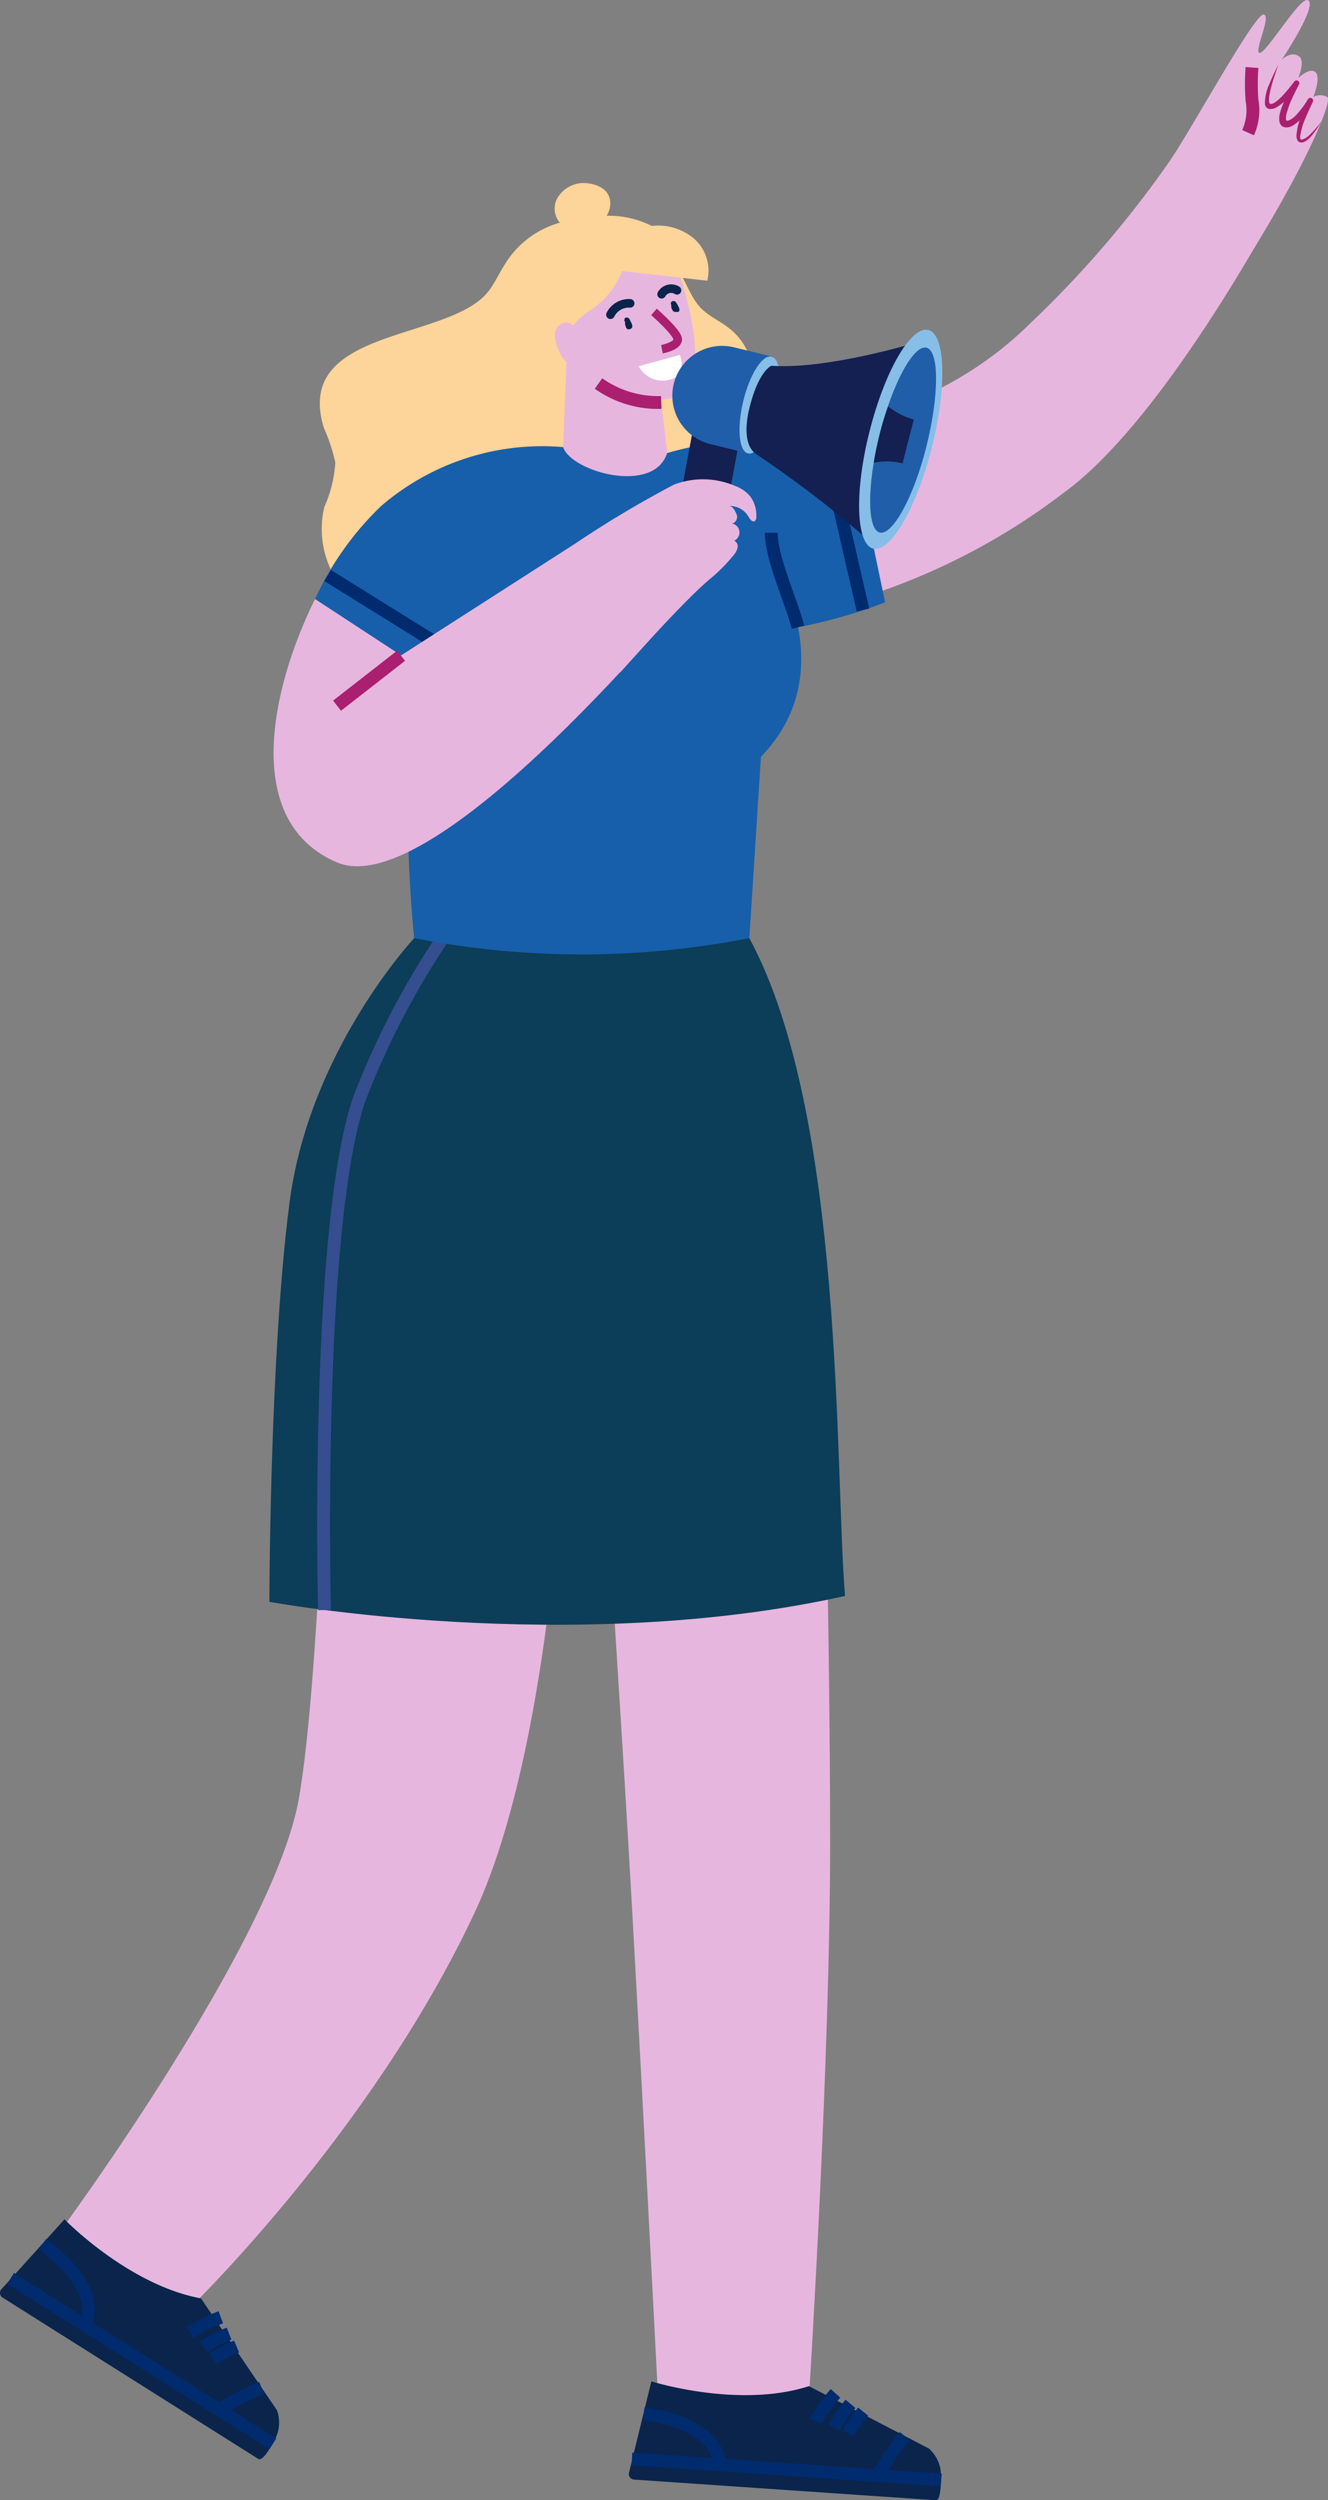 <svg id="blue_woman" data-name="blue woman" xmlns="http://www.w3.org/2000/svg" width="77.531" height="145.865" viewBox="0 0 77.531 145.865">
  <rect x="0" y="0" width="77.531" height="145.865" fill="#808080" stroke="none"/>
  <path id="Path_284" data-name="Path 284" d="M57.459,229.3s-.493,21.737-1.822,29.206c-1.494,8.365-13.94,25.233-13.94,25.233l2.883,2.853,4.271,2.036s10.9-10.4,17.023-23.43c5.322-11.3,5.557-34.752,5.557-34.752" transform="translate(-38.192 -153.555)" fill="#e7b6df"/>
  <path id="Path_285" data-name="Path 285" d="M53.663,306.342a2.143,2.143,0,0,0,0-1.429l-4.441-6.533c-4.246-.781-7.966-4.61-7.966-4.61l-3.714,4.112a.328.328,0,0,0,.1.452l14.936,9.417C52.926,307.941,53.658,306.357,53.663,306.342Z" transform="translate(-37.491 -164.292)" fill="#0a244b"/>
  <path id="Path_286" data-name="Path 286" d="M52.6,300.628a8.5,8.5,0,0,0-1.793.9" transform="translate(-39.71 -165.434)" fill="none" stroke="#002b6e" stroke-linejoin="round" stroke-width="0.75"/>
  <path id="Path_287" data-name="Path 287" d="M53.238,301.77a7.86,7.86,0,0,0-1.494.781" transform="translate(-39.865 -165.624)" fill="none" stroke="#002b6e" stroke-linejoin="round" stroke-width="0.75"/>
  <path id="Path_288" data-name="Path 288" d="M53.786,302.672a10.241,10.241,0,0,0-1.384.707" transform="translate(-39.975 -165.775)" fill="none" stroke="#002b6e" stroke-linejoin="round" stroke-width="0.75"/>
  <line id="Line_4" data-name="Line 4" x2="15.315" y2="9.644" transform="translate(0.617 132.924)" fill="none" stroke="#002b6e" stroke-linejoin="round" stroke-width="0.75"/>
  <path id="Path_289" data-name="Path 289" d="M40.466,295.521s3.536,2.359,2.49,4.715" transform="translate(-37.987 -164.584)" fill="none" stroke="#002b6e" stroke-linejoin="round" stroke-width="0.75"/>
  <path id="Path_290" data-name="Path 290" d="M55.315,305.563a13.866,13.866,0,0,0-2.49,1.3" transform="translate(-40.045 -166.256)" fill="none" stroke="#002b6e" stroke-linejoin="round" stroke-width="0.75"/>
  <path id="Path_291" data-name="Path 291" d="M79.785,238.329s.836,12.716,1.414,22.44,1.718,31.924,1.718,31.924l4.207,1,4.67-.777S93,273.743,93,261.047c0-13.134-.5-31.747-.5-31.747" transform="translate(-44.535 -153.555)" fill="#e7b6df"/>
  <path id="Path_298" data-name="Path 298" d="M76.164,153.811a5.489,5.489,0,0,0-5.477,2.594c-.319.5-.568,1.05-.927,1.529-2.275,2.987-11.451,2.076-9.629,8a10.116,10.116,0,0,1,.667,2.022,7.447,7.447,0,0,1-.637,2.579,5.521,5.521,0,0,0,3.983,6.642c1.269.269,2.679.09,3.778.782,1,.647,1.494,1.872,2.211,2.837,1.991,2.649,5.914,3.171,9.021,2.041a4.707,4.707,0,0,0,2.853-2.275,14.554,14.554,0,0,1,.707-1.991c.717-1.175,2.31-1.369,3.485-2.051a4.284,4.284,0,0,0,1.942-5.123c-.782-1.852-2.49-3.639-2.878-5.675-.215-1.13.094-2.315-.135-3.445a3.678,3.678,0,0,0-1.319-2.146c-.458-.37-1-.617-1.459-1-.961-.782-1.085-2.191-2.071-2.988s-2.3-1.069-3.36-1.757" transform="translate(-41.222 -140.967)" fill="#fdd499"/>
  <path id="Path_299" data-name="Path 299" d="M84.415,166.646c5.785-1.619,14.275-1.28,21.051-7.966a61.522,61.522,0,0,0,9.694-11.815l5.222,4.117s-6.856,13.149-12.945,17.57A38.288,38.288,0,0,1,89.329,176.1" transform="translate(-45.306 -139.826)" fill="#e7b6df"/>
  <path id="Path_300" data-name="Path 300" d="M119.57,147.645c1.429-2.186,4.879-8.464,5.362-8.38s-.623,2.261-.219,2.24,2.34-3.276,2.8-3.077c.628.264-1.529,3.486-1.529,3.486s.563-.576,1.04-.189c.338.278-.069,1.254-.069,1.254s.652-.648,1-.353-.12,1.454-.12,1.454a.842.842,0,0,1,.817,0c.329.259-1.364,4.157-4.521,9.216" transform="translate(-51.161 -138.419)" fill="#e7b6df"/>
  <path id="Path_301" data-name="Path 301" d="M125.145,143.144a12.461,12.461,0,0,0,0,1.916,3.21,3.21,0,0,1-.229,1.887" transform="translate(-52.051 -139.206)" fill="none" stroke="#aa1f6f" stroke-linejoin="round" stroke-width="0.75"/>
  <path id="Path_302" data-name="Path 302" d="M126.893,142.941c-.134.363-.264.737-.373,1.11a5.418,5.418,0,0,0-.134.563,1.315,1.315,0,0,0-.035.534c.03.085.03.09.094.09a.386.386,0,0,0,.206-.07,2.325,2.325,0,0,0,.423-.353,9.548,9.548,0,0,0,.732-.877.165.165,0,0,1,.284.167l-.005.007h0c-.18.334-.348.683-.5,1.031a5.572,5.572,0,0,0-.184.528,1.192,1.192,0,0,0-.07.5c.025.055,0,.03.041.042a.29.29,0,0,0,.18-.042,1.384,1.384,0,0,0,.4-.318,5.425,5.425,0,0,0,.667-.9h0a.162.162,0,0,1,.283.154c-.149.313-.3.633-.433.956a3.967,3.967,0,0,0-.3,1,.407.407,0,0,0,0,.205c0,.042.049.055.123.045a1.113,1.113,0,0,0,.411-.264,6.177,6.177,0,0,0,.692-.791,5.021,5.021,0,0,1-.607.876,1.184,1.184,0,0,1-.453.343.362.362,0,0,1-.179,0,.239.239,0,0,1-.159-.123.617.617,0,0,1-.055-.314,4.155,4.155,0,0,1,.254-1.065,9.983,9.983,0,0,1,.4-1l.283.149a5.3,5.3,0,0,1-.7,1,1.766,1.766,0,0,1-.5.4.657.657,0,0,1-.378.079.379.379,0,0,1-.234-.1.421.421,0,0,1-.119-.219,1.356,1.356,0,0,1,.074-.667,5.062,5.062,0,0,1,.215-.558,11.33,11.33,0,0,1,.528-1.056l.278.179a6.724,6.724,0,0,1-.8.9,2.538,2.538,0,0,1-.5.37.646.646,0,0,1-.349.08.288.288,0,0,1-.209-.094.363.363,0,0,1-.084-.184,2.661,2.661,0,0,1,.263-1.19A11.536,11.536,0,0,1,126.893,142.941Z" transform="translate(-52.251 -139.173)" fill="#aa1f6f"/>
  <path id="Path_303" data-name="Path 303" d="M77.554,153.9c-.274-.149-.638-.1-.872-.309a1.281,1.281,0,0,1-.229-1.387,1.779,1.779,0,0,1,1.912-.941c1.7.253,1.439,1.891.4,2.49" transform="translate(-43.962 -140.555)" fill="#fdd499"/>
  <path id="Path_304" data-name="Path 304" d="M64.816,204.087s-6.109,6.518-7.274,15.395-1.18,23.326-1.18,23.326,17.6,3.226,33.607-.343c-.613-7.384,0-28.041-5.587-38.376" transform="translate(-40.634 -149.356)" fill="#0c3d59"/>
  <path id="Path_305" data-name="Path 305" d="M60.211,242.837s-.553-22.295,2.036-29.824a47.228,47.228,0,0,1,6.473-11.62" transform="translate(-41.267 -148.907)" fill="none" stroke="#354e90" stroke-miterlimit="10" stroke-width="0.75"/>
  <path id="Path_306" data-name="Path 306" d="M94.807,168.633l2.086,9.958a29.8,29.8,0,0,1-8.3,1.892c-2.275-.042-5.72-8.9-4.421-10.6C87.972,168.743,94.807,168.633,94.807,168.633Z" transform="translate(-45.218 -143.451)" fill="#175fab"/>
  <path id="Path_307" data-name="Path 307" d="M65.986,179.974s-.273,11.651.423,18.387a50.866,50.866,0,0,0,19.567,0l.677-10.585c4.91-5.039.608-11.566.608-11.566l-6.079-6.165-6.079-.338Z" transform="translate(-42.228 -143.63)" fill="#175fab"/>
  <path id="Path_308" data-name="Path 308" d="M74.041,169.7a14.435,14.435,0,0,0-10.625,3.44,17.692,17.692,0,0,0-3.858,5.432l8.425,5.546,4.978-5.546" transform="translate(-41.166 -143.617)" fill="#175fab"/>
  <path id="Path_309" data-name="Path 309" d="M93.081,181.224c-.411-1.559-1.563-4.012-1.563-5.51" transform="translate(-46.489 -144.631)" fill="none" stroke="#002b6e" stroke-linejoin="round" stroke-width="0.75"/>
  <line id="Line_6" data-name="Line 6" x2="2.38" y2="10.351" transform="translate(48.001 25.237)" fill="none" stroke="#002b6e" stroke-linejoin="round" stroke-width="0.75"/>
  <line id="Line_7" data-name="Line 7" x2="6.104" y2="3.794" transform="translate(19.128 33.576)" fill="none" stroke="#002b6e" stroke-linejoin="round" stroke-width="0.75"/>
  <path id="Path_310" data-name="Path 310" d="M83.56,156.7s2.235,5.805.558,7.573c-.867.921-3.889.408-5.023-.458-.847-.648-1.962-4.482-1.494-5.237C79.328,155.778,83.56,156.7,83.56,156.7Z" transform="translate(-44.153 -141.44)" fill="#e7b6df"/>
  <path id="Path_311" data-name="Path 311" d="M77.164,162.857l-.229,5.712c.453,1.439,5.307,2.808,6.079.338l-.5-4.286Z" transform="translate(-44.06 -142.489)" fill="#e7b6df"/>
  <path id="Path_312" data-name="Path 312" d="M74.059,160.648a4.658,4.658,0,0,1-.239-1.7,6.572,6.572,0,0,1,.329-2.151,4.757,4.757,0,0,1,2.435-2.683,5.575,5.575,0,0,1,5.008,0,3.24,3.24,0,0,1,2.49.761,2.49,2.49,0,0,1,.752,2.435l-4.977-.567a4.758,4.758,0,0,1-1.743,2.22c-.767.5-1.609,1.175-1.289,2.245.129.443-.349.528-.349,1.389a4.265,4.265,0,0,1-2.415-1.887A.171.171,0,0,1,74.059,160.648Z" transform="translate(-43.541 -140.933)" fill="#fdd499"/>
  <path id="Path_313" data-name="Path 313" d="M77.826,161.625c-.528-.817-1-.741-1.324-.349-.408.523.189,1.743.5,1.992.628.463,1.174.468,1.274-.07" transform="translate(-43.965 -142.179)" fill="#e7b6df"/>
  <path id="Path_314" data-name="Path 314" d="M83.079,166.37a6,6,0,0,1-3.664-1.106" transform="translate(-44.473 -142.89)" fill="none" stroke="#aa1f6f" stroke-linejoin="round" stroke-width="0.75"/>
  <path id="Path_315" data-name="Path 315" d="M83.3,160.253s1.424,1.234,1.389,1.623-.921.553-.921.553" transform="translate(-45.121 -142.056)" fill="none" stroke="#aa1f6f" stroke-linejoin="round" stroke-width="0.5"/>
  <path id="Path_316" data-name="Path 316" d="M84.634,163.263l-2.4.663a1.589,1.589,0,0,0,1.927.747C85.082,164.364,84.634,163.263,84.634,163.263Z" transform="translate(-44.943 -142.557)" fill="#fff"/>
  <path id="Path_317" data-name="Path 317" d="M84.505,159.678a.629.629,0,0,0,0,.079.322.322,0,0,1,0,.08.575.575,0,0,0,.08.2.175.175,0,0,0,.05.055.173.173,0,0,0,.064.035h.1a.227.227,0,0,0,.075,0h.044a.262.262,0,0,0,.05-.055.191.191,0,0,0,0-.154,1.069,1.069,0,0,0-.05-.12l-.041-.074-.041-.075-.045-.07a.174.174,0,0,0-.1-.08.221.221,0,0,0-.114,0,.145.145,0,0,0-.088.186l.009.02Z" transform="translate(-45.317 -141.929)" fill="#0a244b"/>
  <path id="Path_318" data-name="Path 318" d="M83.835,158.951a.642.642,0,0,1,.875-.244l.026.015" transform="translate(-45.21 -141.784)" fill="none" stroke="#0a244b" stroke-linecap="round" stroke-linejoin="round" stroke-width="0.5"/>
  <path id="Path_319" data-name="Path 319" d="M81.268,160.885a.481.481,0,0,0,0,.085.374.374,0,0,0,0,.075,1.531,1.531,0,0,0,.05.159.131.131,0,0,0,.035.069.183.183,0,0,0,.054.05.236.236,0,0,0,.269-.09.206.206,0,0,0,0-.154c0-.064-.054-.129-.08-.194a.55.55,0,0,1-.035-.074.465.465,0,0,0-.041-.075.186.186,0,0,0-.1-.08.138.138,0,0,0-.109,0,.122.122,0,0,0-.08.07v.041a.139.139,0,0,0,0,.09Z" transform="translate(-44.774 -142.121)" fill="#0a244b"/>
  <path id="Path_320" data-name="Path 320" d="M81.4,159.655a1.2,1.2,0,0,0-1.151.662" transform="translate(-44.611 -141.956)" fill="none" stroke="#0a244b" stroke-linecap="round" stroke-linejoin="round" stroke-width="0.5"/>
  <path id="Path_321" data-name="Path 321" d="M59.075,179.406c-2.624,5.3-4.252,13.014,1.284,15.365,5.776,2.455,20.911-16.077,20.911-16.077L76.6,174.673l-12.5,8.019" transform="translate(-40.683 -144.457)" fill="#e7b6df"/>
  <line id="Line_8" data-name="Line 8" x1="3.739" y2="2.913" transform="translate(19.676 38.257)" fill="none" stroke="#aa1f6f" stroke-linejoin="round" stroke-width="0.75"/>
  <path id="Path_322" data-name="Path 322" d="M86,175.134h0a1.4,1.4,0,0,1-1.11-1.624l1-5.367,2.734.5-1,5.367A1.394,1.394,0,0,1,86,175.135Z" transform="translate(-45.381 -143.37)" fill="#132051"/>
  <path id="Path_323" data-name="Path 323" d="M88.994,168.9l-2.186-.538a2.908,2.908,0,0,1-2.14-3.511h0a2.908,2.908,0,0,1,3.514-2.136h0l2.2.535a.239.239,0,0,1,.182.285l0,.008-1.26,5.193a.243.243,0,0,1-.3.164h0Z" transform="translate(-45.334 -142.453)" fill="#205ea9"/>
  <path id="Path_324" data-name="Path 324" d="M91.431,166.438c-.378,1.559-1.115,2.718-1.645,2.59s-.653-1.494-.274-3.057,1.12-2.719,1.649-2.59S91.809,164.88,91.431,166.438Z" transform="translate(-46.118 -142.575)" fill="#86bee8"/>
  <path id="Path_325" data-name="Path 325" d="M96.7,173.756a65.948,65.948,0,0,0-6.413-4.884c-.747-.608-.5-2.041-.288-2.828.534-2.022,1.234-2.285,1.234-2.285,3.236.229,8.32-1.316,8.32-1.316" transform="translate(-46.2 -142.42)" fill="#132051"/>
  <path id="Path_326" data-name="Path 326" d="M98.277,167.435c-.891,3.52-.792,6.582.214,6.835s2.545-2.395,3.431-5.922.792-6.582-.214-6.835S99.163,163.91,98.277,167.435Z" transform="translate(-47.513 -142.263)" fill="#86bee8"/>
  <path id="Path_327" data-name="Path 327" d="M99,167.8c-.747,2.987-.741,5.551,0,5.74s1.991-2.065,2.733-5.043.747-5.552,0-5.741S99.749,164.825,99,167.8Z" transform="translate(-47.642 -142.471)" fill="#205ea9"/>
  <path id="Path_328" data-name="Path 328" d="M100.375,170.19a3.786,3.786,0,0,0-1.683-.035q.134-.8.348-1.668a15.231,15.231,0,0,1,.5-1.629,3.787,3.787,0,0,0,1.494.767Z" transform="translate(-47.684 -143.156)" fill="#132051"/>
  <path id="Path_330" data-name="Path 330" d="M77.867,175.676a62.189,62.189,0,0,1,5.687-3.391,4.739,4.739,0,0,1,3.584.075,2.051,2.051,0,0,1,.872.6,1.847,1.847,0,0,1,.358,1.224.264.264,0,0,1-.084.219c-.154.1-.3-.134-.4-.3a1.232,1.232,0,0,0-1.124-.572c.238,0,.348.238.448.458a.4.4,0,0,1-.179.534.332.332,0,0,1-.074.028.528.528,0,0,1,.123,1,.358.358,0,0,1,.2.393.943.943,0,0,1-.209.423,10.08,10.08,0,0,1-1.494,1.494c-1.678,1.439-5.148,5.377-5.148,5.377" transform="translate(-44.216 -144.007)" fill="#e7b6df"/>
  <path id="Path_285-2" data-name="Path 285" d="M99.742,310.292a2.139,2.139,0,0,0-.678-1.258l-7.009-3.644c-4.11,1.327-9.2-.279-9.2-.279l-1.319,5.382a.329.329,0,0,0,.307.348l17.616,1.205C99.851,312.049,99.745,310.308,99.742,310.292Z" transform="translate(-44.827 -166.181)" fill="#0a244b"/>
  <path id="Path_286-2" data-name="Path 286" d="M95.788,305.951a8.487,8.487,0,0,0-1.151,1.643" transform="translate(-47.009 -166.321)" fill="none" stroke="#002b6e" stroke-linejoin="round" stroke-width="0.75"/>
  <path id="Path_287-2" data-name="Path 287" d="M96.875,306.683a7.874,7.874,0,0,0-.944,1.4" transform="translate(-47.224 -166.443)" fill="none" stroke="#002b6e" stroke-linejoin="round" stroke-width="0.75"/>
  <path id="Path_288-2" data-name="Path 288" d="M97.778,307.228a10.258,10.258,0,0,0-.883,1.279" transform="translate(-47.385 -166.533)" fill="none" stroke="#002b6e" stroke-linejoin="round" stroke-width="0.75"/>
  <line id="Line_4-2" data-name="Line 4" x2="18.057" y2="1.225" transform="translate(36.894 143.455)" fill="none" stroke="#002b6e" stroke-linejoin="round" stroke-width="0.75"/>
  <path id="Path_289-2" data-name="Path 289" d="M82.593,307.382s4.233.4,4.428,2.97" transform="translate(-45.003 -166.559)" fill="none" stroke="#002b6e" stroke-linejoin="round" stroke-width="0.75"/>
  <path id="Path_290-2" data-name="Path 290" d="M100.552,308.943a13.852,13.852,0,0,0-1.575,2.325" transform="translate(-47.731 -166.819)" fill="none" stroke="#002b6e" stroke-linejoin="round" stroke-width="0.75"/>
</svg>
